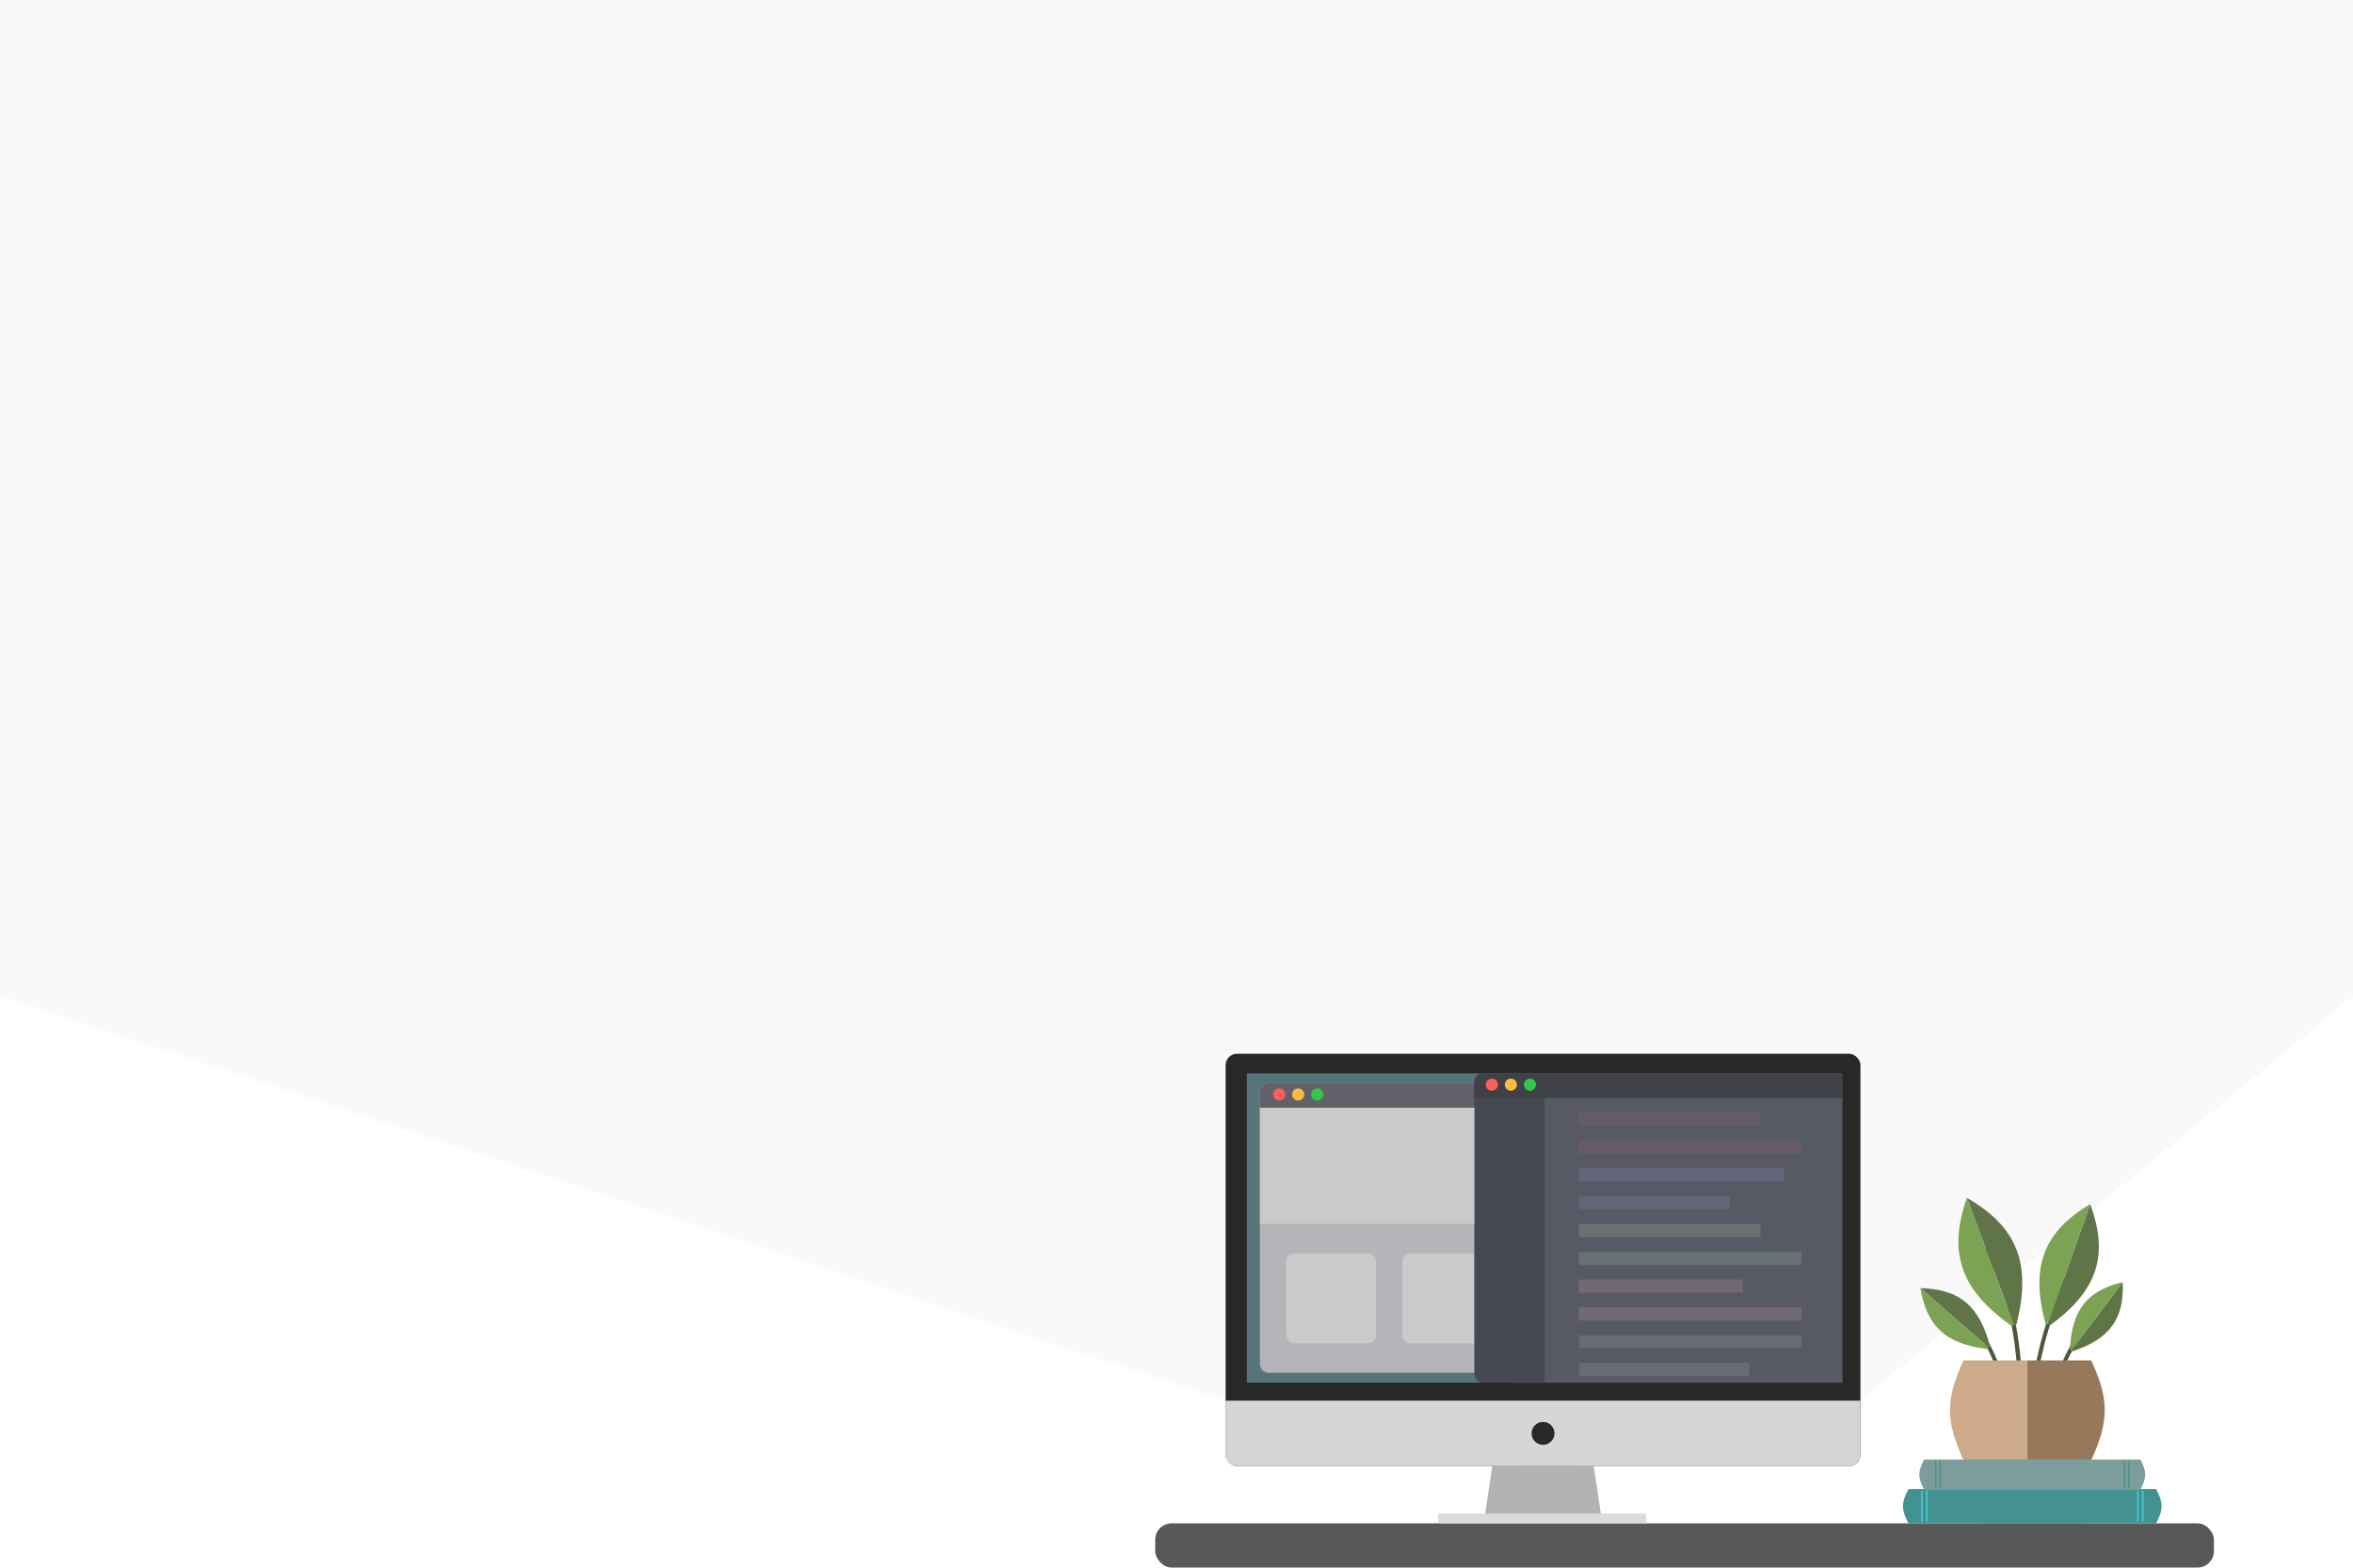 <svg width="1438" height="958" viewBox="0 0 1438 958" fill="none" xmlns="http://www.w3.org/2000/svg">
<path opacity="0.1" d="M0 0H1438.5V608.5L1137 856H749L0 608.5V0Z" fill="#C4C4C4"/>
<rect x="706" y="931" width="647" height="27" rx="10" fill="#585858"/>
<path d="M912 896H943V928L907.5 926L912 896Z" fill="#B3B3B3"/>
<path d="M974 896H943V928L978.5 926L974 896Z" fill="#B3B3B3"/>
<rect x="930" y="896" width="35" height="29" fill="#B3B3B3"/>
<rect x="749" y="644" width="388" height="252" rx="7" fill="#282828"/>
<path d="M749 856H1137V889C1137 892.866 1133.87 896 1130 896H756C752.134 896 749 892.866 749 889V856Z" fill="#D6D6D6"/>
<rect x="879" y="925" width="127" height="6" fill="#DBDBDB"/>
<rect x="762" y="656" width="363" height="189" fill="#567479"/>
<circle cx="943" cy="876" r="7" fill="#282828"/>
<path d="M1225.52 858.891C1222.66 831.966 1214.77 817.279 1192.52 791.663" stroke="#4C5740" stroke-width="2.445"/>
<path d="M1255.83 858.891C1257.53 838.819 1262.21 827.871 1275.39 808.775" stroke="#4C5740" stroke-width="2.445"/>
<path d="M1236.33 862.557C1233.23 833.53 1234.35 797.328 1213.27 763.726" stroke="#4C5740" stroke-width="2.635"/>
<path d="M1241.62 858.89C1244.49 831.965 1251.4 798.385 1270.96 767.216" stroke="#4C5740" stroke-width="2.445"/>
<path d="M1173.65 787.249L1215.53 823.697L1216.21 822.922C1209.75 797.744 1197.01 787.814 1173.65 787.249Z" fill="#5F7547"/>
<path d="M1173.65 787.248L1215.53 823.697L1214.86 824.473C1189.03 821.556 1177.43 810.307 1173.65 787.248Z" fill="#7CA253"/>
<path d="M1202.04 732.061L1230.92 809.86L1232.36 809.325C1241.9 771.666 1232.29 749.518 1202.04 732.061Z" fill="#5F7547"/>
<path d="M1202.04 732.06L1230.92 809.859L1229.47 810.394C1197.67 788.085 1190.5 765.027 1202.04 732.06Z" fill="#7CA253"/>
<path d="M1277.38 735.877L1251.45 809.504L1252.81 809.984C1282.37 788.499 1288.75 766.7 1277.38 735.877Z" fill="#5F7547"/>
<path d="M1277.38 735.877L1251.45 809.504L1250.09 809.023C1240.51 773.757 1249.2 752.775 1277.38 735.877Z" fill="#7CA253"/>
<path d="M1297.26 783.596L1265.8 825.27L1266.57 825.852C1289.77 818.151 1298.25 805.549 1297.26 783.596Z" fill="#5F7547"/>
<path d="M1297.26 783.595L1265.8 825.269L1265.03 824.686C1266.07 800.265 1275.87 788.653 1297.26 783.595Z" fill="#7CA253"/>
<path d="M1200 831.437H1239V892.437H1200C1189.06 868.595 1188.85 855.297 1200 831.437Z" fill="#CDAA89"/>
<path d="M1278 831.437H1239V892.437H1278C1288.95 868.595 1289.15 855.297 1278 831.437Z" fill="#98785A"/>
<path d="M1166.36 910H1272.5V931H1166.36C1162.07 923.09 1161.69 918.523 1166.36 910Z" fill="#429292"/>
<path d="M1317.64 910H1211.5V931H1317.64C1321.93 923.09 1322.31 918.523 1317.64 910Z" fill="#429292"/>
<rect x="1174" y="911" width="1" height="19" fill="#47C4CC"/>
<rect x="1177" y="911" width="1" height="19" fill="#47C4CC"/>
<rect x="1306" y="911" width="1" height="19" fill="#47C4CC"/>
<rect x="1309" y="911" width="1" height="19" fill="#47C4CC"/>
<path d="M1175.93 892H1268.64V910.342H1175.93C1172.19 903.433 1171.86 899.444 1175.93 892Z" fill="#7B9D9B"/>
<path d="M1308.07 892H1215.36V910.342H1308.07C1311.81 903.433 1312.14 899.444 1308.07 892Z" fill="#7B9D9B"/>
<rect x="1182.61" y="892.874" width="0.873" height="16.595" fill="#4E8F84"/>
<rect x="1185.23" y="892.874" width="0.873" height="16.595" fill="#4E8F84"/>
<rect x="1297.9" y="892.874" width="0.873" height="16.595" fill="#4E8F84"/>
<rect x="1300.52" y="892.874" width="0.873" height="16.595" fill="#4E8F84"/>
<path d="M920 661.292C920 658.369 922.369 656 925.292 656H1120.71C1123.63 656 1126 658.369 1126 661.292V845H925.292C922.369 845 920 842.631 920 839.708V661.292Z" fill="#575965"/>
<path d="M770 667.292C770 664.369 772.369 662 775.292 662H921.708C924.631 662 927 664.369 927 667.292V833.71C927 836.632 924.632 839 921.71 839H775.292C772.369 839 770 836.631 770 833.708V667.292Z" fill="#B4B5B9"/>
<rect x="786" y="766" width="55" height="55" rx="5" fill="#CACACA"/>
<rect x="857" y="766" width="55" height="55" rx="5" fill="#CACACA"/>
<path d="M770 667.292C770 664.369 772.369 662 775.292 662H921.71C924.632 662 927 664.368 927 667.29V677H770V667.292Z" fill="#616269"/>
<path d="M901 661.292C901 658.369 903.369 656 906.292 656H938.708C941.631 656 944 658.369 944 661.292V845H906.292C903.369 845 901 842.631 901 839.708V661.292Z" fill="#464951"/>
<path d="M901 661.292C901 658.369 903.369 656 906.292 656H1126V671H901V661.292Z" fill="#3F4146"/>
<circle cx="911.704" cy="662.88" r="3.704" fill="#FC605C"/>
<circle cx="781.704" cy="668.88" r="3.704" fill="#FC605C"/>
<circle cx="923.347" cy="662.88" r="3.704" fill="#FCBB40"/>
<circle cx="793.347" cy="668.88" r="3.704" fill="#FCBB40"/>
<circle cx="934.99" cy="662.88" r="3.704" fill="#34C648"/>
<circle cx="804.99" cy="668.88" r="3.704" fill="#34C648"/>
<rect x="965" y="680" width="111" height="8" fill="#685B69"/>
<rect x="965" y="697" width="136" height="8" fill="#685B69"/>
<rect x="965" y="714" width="125" height="8" fill="#616778"/>
<rect x="965" y="731" width="92" height="8" fill="#616778"/>
<rect x="965" y="748" width="111" height="8" fill="#677171"/>
<rect x="965" y="765" width="136" height="8" fill="#677171"/>
<rect x="965" y="782" width="100" height="8" fill="#726A73"/>
<rect x="965" y="799" width="136" height="8" fill="#726A73"/>
<rect x="965" y="816" width="136" height="8" fill="#676B76"/>
<rect x="965" y="833" width="104" height="8" fill="#676B76"/>
<rect x="770" y="677" width="131" height="71" fill="#CACACA"/>
</svg>

